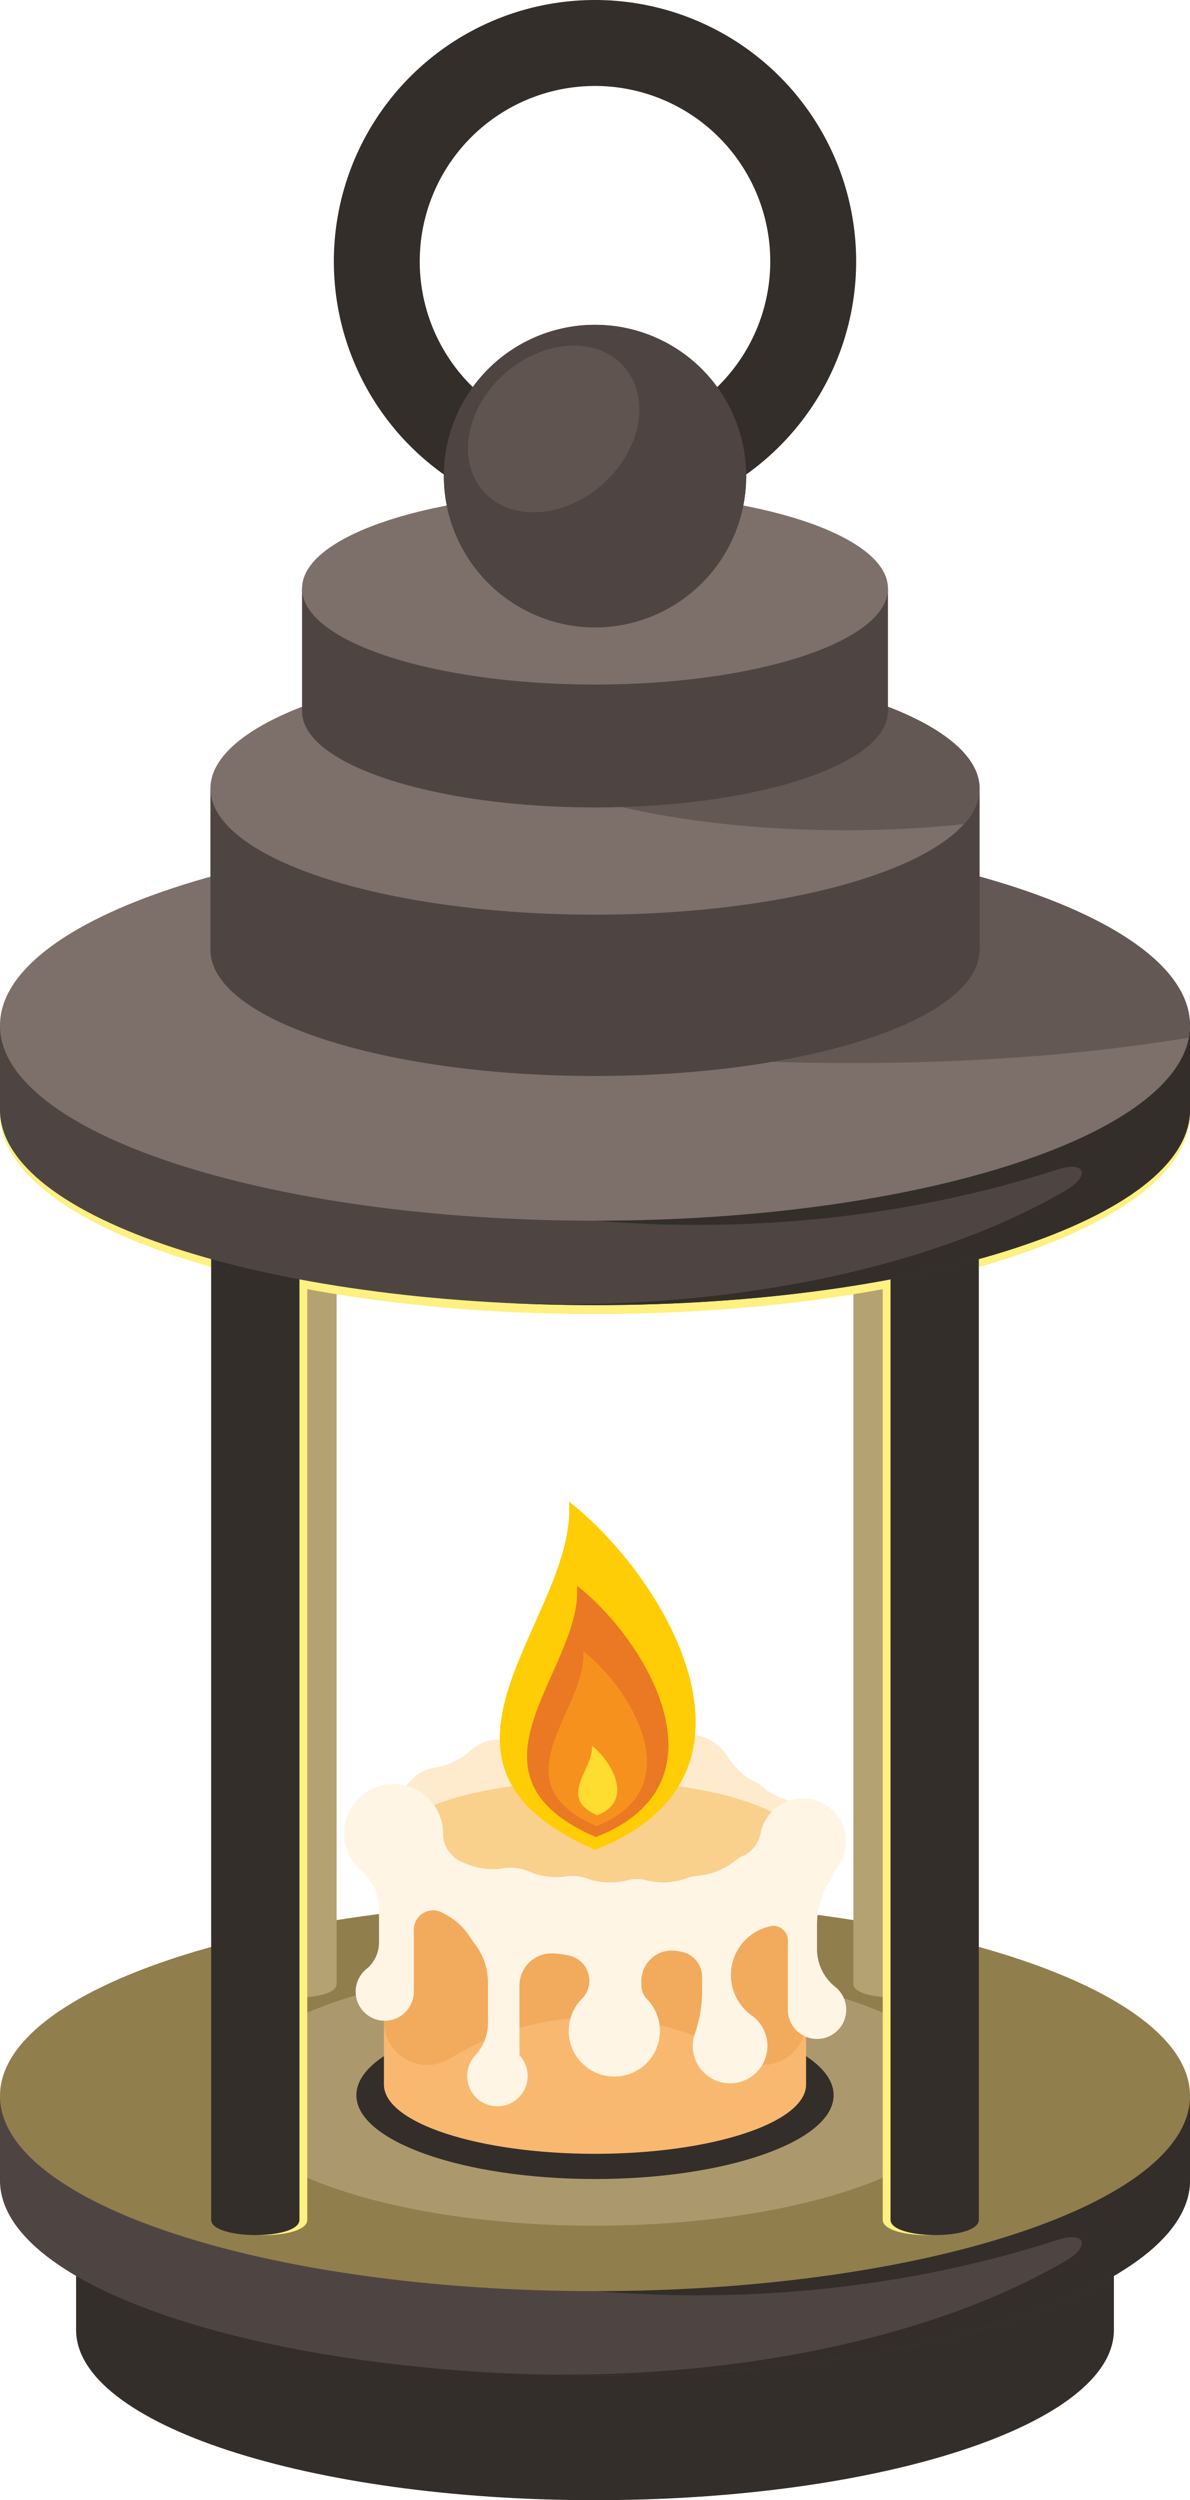 <svg id="publicdomainvectors.org" xmlns="http://www.w3.org/2000/svg" viewBox="0 0 263.795 553.803"><defs><style>.cls-1{fill:#feebcd;}.cls-1,.cls-10,.cls-12,.cls-13,.cls-15,.cls-16,.cls-17,.cls-18,.cls-19,.cls-2,.cls-20,.cls-3,.cls-4,.cls-6,.cls-7,.cls-9{fill-rule:evenodd;}.cls-2{fill:#342e2a;}.cls-3{fill:#4e4542;}.cls-4{fill:#917e4d;}.cls-5{fill:#ab996d;}.cls-6{fill:#b5a272;}.cls-7,.cls-8{fill:#fef081;}.cls-11,.cls-9{fill:#7d706a;}.cls-10{fill:#645854;}.cls-12{fill:#f9b870;}.cls-13{fill:#f2aa5d;}.cls-14{fill:#fad08d;}.cls-15{fill:#ffcd05;}.cls-16{fill:#eb7923;}.cls-17{fill:#f7911e;}.cls-18{fill:#fedd30;}.cls-19{fill:#fff5e4;}.cls-20{fill:#5f5450;}</style></defs><path class="cls-1" d="M382.216,438.448a5.554,5.554,0,0,1-9.406,5.9,15.247,15.247,0,0,0-3.744-4,6.9,6.9,0,0,1-1.14-1.08,15.343,15.343,0,0,0-7.019-4.789c-.13-.047-.258-.1-.385-.149a15.371,15.371,0,0,0-8.571-1.089,10.4,10.4,0,0,1-5.516-.693,15.329,15.329,0,0,0-8.5-1.094,8.866,8.866,0,0,1-4.208-.411,15.344,15.344,0,0,0-9.209-.442,8.366,8.366,0,0,1-2.033.247,8.46,8.46,0,0,1-2.008-.24,15.349,15.349,0,0,0-9.226.474,8.822,8.822,0,0,1-2.17.477,15.345,15.345,0,0,0-8.5,3.406,8.317,8.317,0,0,1-2.1,1.217,15.334,15.334,0,0,0-5.7,3.875,8.249,8.249,0,1,1-9.229-13.255,15.281,15.281,0,0,0,5.609-4.007,8.373,8.373,0,0,1,4.923-2.67,15.34,15.34,0,0,0,8.267-3.939,8.847,8.847,0,0,1,8.581-1.873,15.368,15.368,0,0,0,9.238.111,8.417,8.417,0,0,1,4.643,0,15.367,15.367,0,0,0,9.221-.111,8.842,8.842,0,0,1,4.327-.242,15.366,15.366,0,0,0,8.542-.683,10.305,10.305,0,0,1,12.262,4.2,15.334,15.334,0,0,0,6.4,5.8,5.989,5.989,0,0,1,1.2.789,15.326,15.326,0,0,0,7.723,3.566,7.07,7.07,0,0,1,5.761,5.576A15.312,15.312,0,0,0,382.216,438.448Z" transform="translate(-197.916 -28.556)"/><path class="cls-2" d="M329.814,506.927c45.708,0,85.189,8.741,103.743,21.4h11.289v16.313c0,20.83-51.5,37.716-115.032,37.716s-115.031-16.886-115.031-37.716V528.33h11.29C244.627,515.668,284.107,506.927,329.814,506.927Z" transform="translate(-197.916 -28.556)"/><path class="cls-3" d="M329.814,468.265c52.411,0,97.678,10.022,118.954,24.538h12.944v18.7c0,23.885-59.052,43.246-131.9,43.246s-131.9-19.361-131.9-43.246V492.8h12.946C232.136,478.287,277.4,468.265,329.814,468.265Z" transform="translate(-197.916 -28.556)"/><path class="cls-2" d="M398.25,474.534c21.776,4.344,39.415,10.695,50.518,18.269h12.944v18.7c0,23.885-59.052,43.246-131.9,43.246-7.817,0-15.476-.226-22.922-.652,47.756,2.608,95.867-6.419,127.266-24.757,5.569-3.25,4.348-6.618-1.742-4.65-32.75,10.592-68.156,14.2-102.6,11.354l-38.206-25.311c-.314-.125-.627-.253-.94-.378Z" transform="translate(-197.916 -28.556)"/><path class="cls-4" d="M329.814,536.049c72.647,0,131.9-19.426,131.9-43.246s-59.251-43.243-131.9-43.243-131.9,19.425-131.9,43.243S257.168,536.049,329.814,536.049Z" transform="translate(-197.916 -28.556)"/><ellipse class="cls-5" cx="131.898" cy="464.09" rx="82.36" ry="28.914"/><path class="cls-2" d="M329.814,511.219c29.139,0,52.9-8.344,52.9-18.572s-23.765-18.574-52.9-18.574-52.9,8.344-52.9,18.574S300.677,511.219,329.814,511.219Z" transform="translate(-197.916 -28.556)"/><path class="cls-6" d="M255.42,272.644h17.118V468.01c0,4.007-17.118,3.9-17.118,0V272.644Zm131.671,0h17.118V468.01c0,4.007-17.118,3.9-17.118,0Z" transform="translate(-197.916 -28.556)"/><path class="cls-7" d="M246.973,296.791h19.061V520.244c0,4.583-19.061,4.453-19.061,0V296.791Zm146.623,0h19.059V520.244c0,4.583-19.059,4.453-19.059,0Z" transform="translate(-197.916 -28.556)"/><ellipse class="cls-8" cx="131.898" cy="246.838" rx="131.897" ry="44.235"/><path class="cls-2" d="M244.726,296.791H264.3V520.244c0,4.583-19.577,4.453-19.577,0V296.791Zm150.6,0H414.9V520.244c0,4.583-19.577,4.453-19.577,0Z" transform="translate(-197.916 -28.556)"/><path class="cls-3" d="M329.814,231.16c52.411,0,97.678,10.022,118.954,24.539h12.944v18.7c0,23.884-59.052,43.246-131.9,43.246s-131.9-19.362-131.9-43.246V255.7h12.946C232.136,241.182,277.4,231.16,329.814,231.16Z" transform="translate(-197.916 -28.556)"/><path class="cls-2" d="M398.25,237.43c21.776,4.343,39.415,10.694,50.518,18.269h12.944v18.7c0,23.884-59.052,43.246-131.9,43.246-7.817,0-15.476-.225-22.922-.653,47.756,2.608,95.867-6.42,127.266-24.756,5.569-3.252,4.348-6.618-1.742-4.649-32.75,10.59-68.156,14.2-102.6,11.353l-38.206-25.312-.94-.377Z" transform="translate(-197.916 -28.556)"/><path class="cls-9" d="M329.814,298.945c72.647,0,131.9-19.427,131.9-43.246s-59.251-43.244-131.9-43.244-131.9,19.426-131.9,43.244S257.168,298.945,329.814,298.945Z" transform="translate(-197.916 -28.556)"/><path class="cls-10" d="M329.814,212.455c72.846,0,131.9,19.361,131.9,43.244a14.586,14.586,0,0,1-.263,2.7c-21.188,3.549-46.959,5.633-74.762,5.633-72.2,0-130.729-14.037-130.729-31.353,0-5.987,7-11.581,19.136-16.339A372.834,372.834,0,0,1,329.814,212.455Z" transform="translate(-197.916 -28.556)"/><path class="cls-3" d="M329.814,187.345c33.875,0,63.135,6.479,76.886,15.863h8.367v35.734c0,15.438-38.168,27.953-85.253,27.953s-85.252-12.515-85.252-27.953V203.208h8.366C266.68,193.824,295.939,187.345,329.814,187.345Z" transform="translate(-197.916 -28.556)"/><ellipse class="cls-11" cx="131.898" cy="174.651" rx="85.253" ry="27.952"/><path class="cls-10" d="M329.814,175.255c47.085,0,85.253,12.515,85.253,27.953a11.876,11.876,0,0,1-3.455,7.9,252.436,252.436,0,0,1-26.347,1.348c-46.786,0-84.713-12.221-84.713-27.3,0-3.038,1.543-5.961,4.386-8.69C312.808,175.68,321.161,175.255,329.814,175.255Z" transform="translate(-197.916 -28.556)"/><path class="cls-3" d="M329.814,146.813c25.805,0,48.095,4.935,58.57,12.083h6.373v27.221c0,11.76-29.075,21.293-64.943,21.293s-64.942-9.533-64.942-21.293V158.9h6.374C281.72,151.748,304.01,146.813,329.814,146.813Z" transform="translate(-197.916 -28.556)"/><path class="cls-9" d="M329.814,137.6c35.868,0,64.943,9.533,64.943,21.293s-29.075,21.293-64.943,21.293-64.942-9.534-64.942-21.293S293.948,137.6,329.814,137.6Z" transform="translate(-197.916 -28.556)"/><path class="cls-12" d="M376.605,438.3v51.992c0,8.474-20.948,15.342-46.791,15.342s-46.79-6.868-46.79-15.342V438.3Z" transform="translate(-197.916 -28.556)"/><path class="cls-13" d="M376.605,438.3v38.035a9.608,9.608,0,0,1-14.717,8.138,61.458,61.458,0,0,0-64.147,0,9.608,9.608,0,0,1-14.717-8.138V438.3Z" transform="translate(-197.916 -28.556)"/><ellipse class="cls-14" cx="131.898" cy="409.743" rx="46.791" ry="15.342"/><path class="cls-15" d="M329.814,438.3c-44.944-19.5-3.845-51.419-5.77-77.13C344.828,377.278,372.256,421.815,329.814,438.3Z" transform="translate(-197.916 -28.556)"/><path class="cls-16" d="M329.982,435.475c-32.439-14.073-2.776-37.112-4.164-55.667C340.817,391.434,360.614,423.577,329.982,435.475Z" transform="translate(-197.916 -28.556)"/><path class="cls-17" d="M330.115,433.028c-22.566-9.79-1.932-25.817-2.9-38.725C337.653,402.391,351.424,424.751,330.115,433.028Z" transform="translate(-197.916 -28.556)"/><path class="cls-18" d="M330.3,430.648c-8.964-3.887-.767-10.255-1.151-15.38C333.291,418.479,338.763,427.361,330.3,430.648Z" transform="translate(-197.916 -28.556)"/><path class="cls-19" d="M300.768,441.191c.081.032.164.064.245.1a15.356,15.356,0,0,0,8.572,1.091,10.4,10.4,0,0,1,1.518-.113,10.278,10.278,0,0,1,4,.8,15.362,15.362,0,0,0,8.5,1.1,8.678,8.678,0,0,1,1.267-.091,8.808,8.808,0,0,1,2.94.5,15.369,15.369,0,0,0,9.212.442,8.4,8.4,0,0,1,4.041-.007,15.358,15.358,0,0,0,9.224-.474,8.739,8.739,0,0,1,2.171-.477,15.351,15.351,0,0,0,8.5-3.408,8.447,8.447,0,0,1,1.63-1.012,6.913,6.913,0,0,0,3.942-5.052,9.555,9.555,0,1,1,16.272,8.476,6.57,6.57,0,0,1-.879,2.106,17.73,17.73,0,0,0-2.892,9.93v5.029a10.7,10.7,0,0,0,4.078,8.562,6.471,6.471,0,1,1-10.548,5.028V458.352a3.206,3.206,0,0,0-4.089-3.081c-.078.022-.155.044-.232.063A11.032,11.032,0,0,0,364.567,475a8.279,8.279,0,1,1-12.637,4.037,28.119,28.119,0,0,0,1.621-9.647v-2.93a5.642,5.642,0,0,0-4.487-5.563q-.681-.151-1.357-.236a6.761,6.761,0,0,0-7.618,6.708v.831a4.472,4.472,0,0,0,1.291,3.209,10.108,10.108,0,1,1-14.466-.11,5.7,5.7,0,0,0-2.435-9.472,7.7,7.7,0,0,0-.985-.221c-.1-.016-.207-.034-.31-.053a16.7,16.7,0,0,0-2.855-.312,7.118,7.118,0,0,0-7.255,7.116v15.46a6.707,6.707,0,1,1-9.857.076,10.638,10.638,0,0,0,2.869-7.419V467.89a14.04,14.04,0,0,0-3.1-8.99,9.338,9.338,0,0,1-.609-.865,15.355,15.355,0,0,0-6.4-5.8l-.081-.043a4.274,4.274,0,0,0-6.241,3.793v13.725a6.448,6.448,0,1,1-10.557-4.969,7.592,7.592,0,0,0,2.838-6.032v-6.959a11.373,11.373,0,0,0-4-8.831,10.966,10.966,0,1,1,18.193-8.339A7,7,0,0,0,300.768,441.191Z" transform="translate(-197.916 -28.556)"/><path class="cls-3" d="M329.814,167.523a33.509,33.509,0,1,0-33.507-33.508A33.573,33.573,0,0,0,329.814,167.523Z" transform="translate(-197.916 -28.556)"/><path class="cls-2" d="M329.814,28.556a57.893,57.893,0,1,1-57.893,57.893,57.893,57.893,0,0,1,57.893-57.893Zm0,19.044a38.85,38.85,0,1,0,38.85,38.849A38.849,38.849,0,0,0,329.814,47.6Z" transform="translate(-197.916 -28.556)"/><path class="cls-3" d="M329.814,167.523a33.509,33.509,0,1,0-33.507-33.508A33.573,33.573,0,0,0,329.814,167.523Z" transform="translate(-197.916 -28.556)"/><path class="cls-20" d="M325.1,105.106c10.2,0,16.468,8.266,14.009,18.461s-12.715,18.46-22.91,18.46-16.468-8.264-14.01-18.46S314.906,105.106,325.1,105.106Z" transform="translate(-197.916 -28.556)"/></svg>